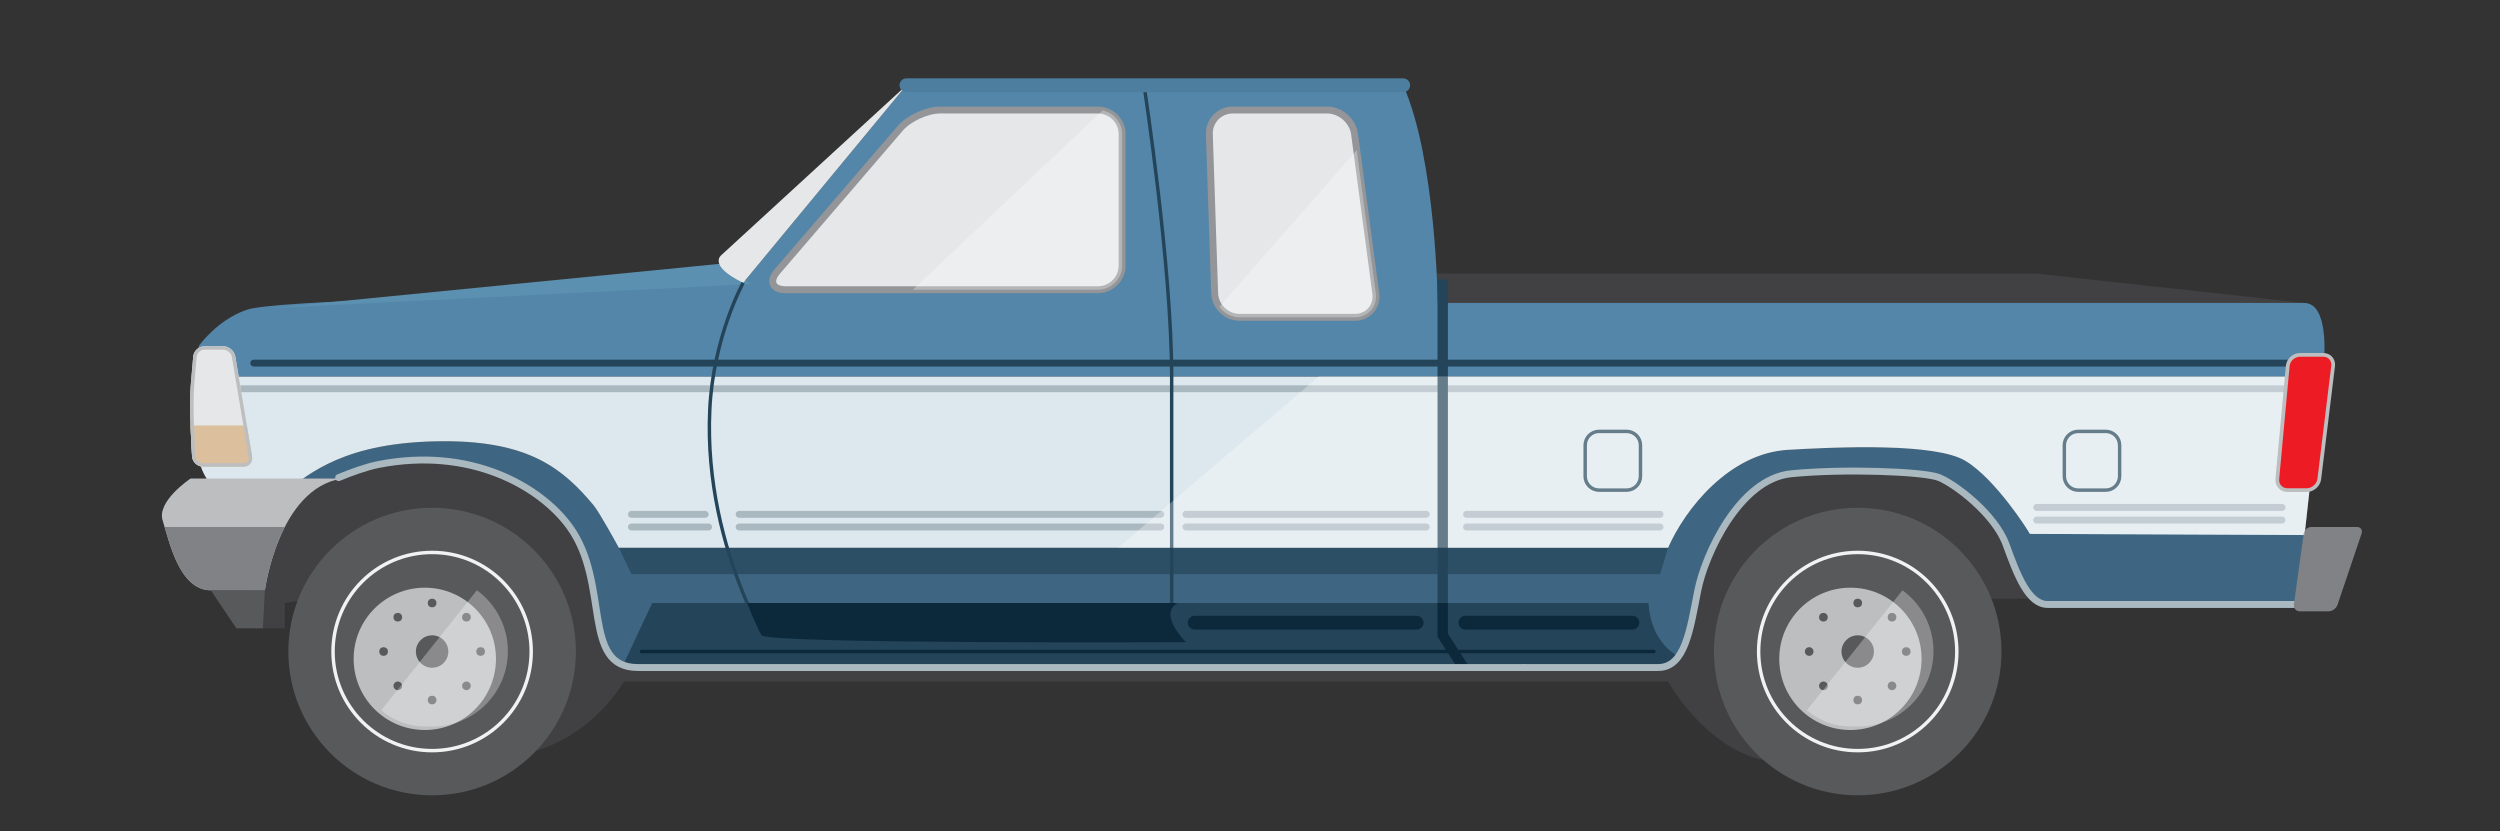 <?xml version="1.0" encoding="utf-8"?>
<!-- Generator: Adobe Illustrator 16.0.0, SVG Export Plug-In . SVG Version: 6.00 Build 0)  -->
<!DOCTYPE svg PUBLIC "-//W3C//DTD SVG 1.1//EN" "http://www.w3.org/Graphics/SVG/1.1/DTD/svg11.dtd">
<svg version="1.1" id="Layer_1" xmlns="http://www.w3.org/2000/svg" xmlns:xlink="http://www.w3.org/1999/xlink" x="0px" y="0px"
	 width="722px" height="240px" viewBox="0 0 722 240" enable-background="new 0 0 722 240" xml:space="preserve">
<rect x="0" y="0" width="722" height="240" fill="#333333" stroke="none"/>
<g>
	<path fill="#414042" d="M75.919,181.468h6.335v-7.318l23.105-3.679l49.504,46.311c0,0,14.905-3.436,25.383-19.962h301.505
		c0,0,12.468,22.904,33.096,23.403c20.626,0.499,55.554-47.323,55.554-47.323h23.451l-5.653-50.017l-182.959-5.497H104.859
		l-36.17,34.811L75.919,181.468z"/>
	<circle fill="#58595B" cx="536.51" cy="188.164" r="41.521"/>
	
		<circle fill="none" stroke="#F1F2F2" stroke-width="0.998" stroke-linecap="round" stroke-miterlimit="10" cx="536.509" cy="188.164" r="28.618"/>
	<circle fill="#58595B" cx="536.617" cy="188.058" r="21.769"/>
	<circle fill="#BCBEC0" cx="534.398" cy="190.275" r="20.55"/>
	<polygon fill="#414042" points="411.895,79.012 588.197,79.012 665.456,87.495 409.564,91.652 	"/>
	<g>
		<g>
			<path fill="#3E6682" d="M665.559,152.195l-79.355,1.995c-0.297-0.797-9.98-15.968-18.63-21.123
				c-8.76-5.221-36.734-4.011-51.229-3.159c-16.964,0.998-29.708,17.096-34.593,28.275H178.708c0,0-5.54-10.188-7.318-12.308
				c-8.649-10.314-18.295-18.445-42.912-18.445c-29.606,0-39.147,9.957-45.205,13.658l6.867,0.296c0,0,11.497-5.727,19.164-7.234
				c26.629-5.239,46.748,6.342,55.183,17.963c11.892,16.382,3.243,40.666,19.709,40.666c0,0,286.91,0,294.644,0
				s9.218-10.631,11.477-22.204c1.994-10.229,11.984-32.251,26.953-33.749c14.971-1.497,38.162-0.68,42.652,1.065
				c4.491,1.749,16.218,10.481,19.461,19.462c3.242,8.981,6.485,17.214,11.975,17.214c5.488,0,71.604,0,71.604,0L665.559,152.195
				L665.559,152.195z"/>
		</g>
	</g>
	<polygon fill="#2D4F66" points="178.708,158.182 182.367,165.833 479.421,165.833 481.752,158.182 	"/>
	<path fill="#DDE8EE" d="M56.317,108.701c-0.905,9.898-1.183,25.369,4.883,31.436l22.072,0.95
		c6.058-3.701,15.6-13.658,45.206-13.658c24.616,0,34.262,8.131,42.912,18.445c1.779,2.12,7.318,12.308,7.318,12.308h303.044
		c4.885-11.179,17.629-27.277,34.593-28.275c14.494-0.852,42.469-2.062,51.229,3.159c8.649,5.155,18.333,20.326,18.63,21.123
		l79.355,0.333l5.055-45.821H56.317z"/>
	<g>
		<path fill="#5386A9" d="M665.456,87.495c-7.235,0-250.234,0-250.234,0s-0.5-41.665-9.982-62.871H261.786l-47.153,57.049
			C145.11,85.992,79.56,86.527,71.078,89.521c-8.482,2.995-13.645,10.363-13.645,10.363s-0.643,3.65-1.115,8.817h614.296
			l-0.001,0.011l0.58-5.001C671.192,103.711,672.689,87.495,665.456,87.495z"/>
	</g>
	<path fill="#5B90B0" d="M77.445,89.03l131.052-12.895c0,0,0.789,0.222,8.332,5.938L77.445,89.03z"/>
	<path fill="#E6E7E8" d="M208.312,73.689c0,0-3.991,3.001,6.321,7.984l47.153-57.049L208.312,73.689z"/>
	<g>
		<path fill="#E6E7E8" d="M271.517,31.775c-3.842,0-9.034,2.385-11.538,5.299l-35.472,41.296c-2.503,2.914-1.408,5.299,2.434,5.299
			h90.148c3.842,0,6.986-3.144,6.986-6.985V38.761c0-3.842-3.144-6.985-6.986-6.985H271.517z"/>
		<path fill="none" stroke="#939598" stroke-width="1.996" stroke-miterlimit="10" d="M271.517,31.775
			c-3.842,0-9.034,2.385-11.538,5.299l-35.472,41.296c-2.503,2.914-1.408,5.299,2.434,5.299h90.148c3.842,0,6.986-3.144,6.986-6.985
			V38.761c0-3.842-3.144-6.985-6.986-6.985H271.517z"/>
	</g>
	<g>
		<path fill="#E6E7E8" d="M356.01,31.775c-3.842,0-6.881,3.142-6.753,6.982l1.531,45.913c0.128,3.84,3.376,6.982,7.218,6.982h33.263
			c3.842,0,6.57-3.116,6.063-6.924L391.195,38.7c-0.507-3.809-4.066-6.924-7.908-6.924H356.01z"/>
		<path fill="none" stroke="#939598" stroke-width="1.996" stroke-miterlimit="10" d="M356.01,31.775
			c-3.842,0-6.881,3.142-6.753,6.982l1.531,45.913c0.128,3.84,3.376,6.982,7.218,6.982h33.263c3.842,0,6.57-3.116,6.063-6.924
			L391.195,38.7c-0.507-3.809-4.066-6.924-7.908-6.924H356.01z"/>
	</g>
	
		<line fill="none" stroke="#244459" stroke-width="1.996" stroke-linecap="round" stroke-miterlimit="10" x1="73.294" y1="104.862" x2="671.192" y2="104.862"/>
	<g>
		<path fill="none" stroke="#244459" stroke-width="0.998" stroke-miterlimit="10" d="M612.146,137.557
			c0,2.195-1.797,3.992-3.992,3.992h-7.98c-2.195,0-3.992-1.796-3.992-3.992v-8.979c0-2.195,1.797-3.992,3.992-3.992h7.98
			c2.195,0,3.992,1.796,3.992,3.992V137.557z"/>
	</g>
	<g>
		<path fill="none" stroke="#244459" stroke-width="0.998" stroke-miterlimit="10" d="M473.768,137.557
			c0,2.195-1.797,3.992-3.992,3.992h-7.984c-2.195,0-3.992-1.796-3.992-3.992v-8.979c0-2.195,1.797-3.992,3.992-3.992h7.984
			c2.195,0,3.992,1.796,3.992,3.992V137.557z"/>
	</g>
	
		<line fill="none" stroke="#AAB8C0" stroke-width="1.996" stroke-linecap="round" stroke-miterlimit="10" x1="61.616" y1="112.278" x2="670.149" y2="112.278"/>
	
		<line fill="none" stroke="#AAB8C0" stroke-width="1.996" stroke-linecap="round" stroke-miterlimit="10" x1="182.367" y1="152.195" x2="204.654" y2="152.195"/>
	
		<line fill="none" stroke="#AAB8C0" stroke-width="1.996" stroke-linecap="round" stroke-miterlimit="10" x1="342.494" y1="152.195" x2="411.895" y2="152.195"/>
	
		<line fill="none" stroke="#AAB8C0" stroke-width="1.996" stroke-linecap="round" stroke-miterlimit="10" x1="423.538" y1="152.195" x2="479.421" y2="152.195"/>
	
		<line fill="none" stroke="#AAB8C0" stroke-width="1.996" stroke-linecap="round" stroke-miterlimit="10" x1="213.47" y1="152.195" x2="335.22" y2="152.195"/>
	
		<line fill="none" stroke="#AAB8C0" stroke-width="1.996" stroke-linecap="round" stroke-miterlimit="10" x1="182.367" y1="148.535" x2="203.655" y2="148.535"/>
	
		<line fill="none" stroke="#AAB8C0" stroke-width="1.996" stroke-linecap="round" stroke-miterlimit="10" x1="342.494" y1="148.535" x2="411.895" y2="148.535"/>
	
		<line fill="none" stroke="#AAB8C0" stroke-width="1.996" stroke-linecap="round" stroke-miterlimit="10" x1="423.538" y1="148.535" x2="479.421" y2="148.535"/>
	
		<line fill="none" stroke="#AAB8C0" stroke-width="1.996" stroke-linecap="round" stroke-miterlimit="10" x1="588.199" y1="150.199" x2="659.051" y2="150.199"/>
	
		<line fill="none" stroke="#AAB8C0" stroke-width="1.996" stroke-linecap="round" stroke-miterlimit="10" x1="588.199" y1="146.539" x2="659.051" y2="146.539"/>
	
		<line fill="none" stroke="#AAB8C0" stroke-width="1.996" stroke-linecap="round" stroke-miterlimit="10" x1="213.47" y1="148.535" x2="335.22" y2="148.535"/>
	
		<line fill="none" stroke="#244459" stroke-width="2.994" stroke-miterlimit="10" x1="416.655" y1="80.708" x2="416.655" y2="174.149"/>
	<path fill="none" stroke="#244459" stroke-width="0.998" stroke-miterlimit="10" d="M330.395,24.624
		c0,0,7.984,51.893,7.984,84.077c0,32.184,0,65.448,0,65.448"/>
	<path fill="none" stroke="#244459" stroke-width="0.998" stroke-miterlimit="10" d="M214.633,81.673
		c0,0-8.644,15.593-9.646,36.591c-1.996,41.838,20.624,74.513,20.624,74.513"/>
	<path fill="#244459" d="M180.247,191.467c1.157,0.837,2.454,1.31,3.949,1.31c0,0,286.91,0,294.644,0
		c2.595,0,4.485-1.201,5.938-3.23l0,0c-8.615-4.56-8.682-15.397-8.682-15.397H417.55H188.354L180.247,191.467z"/>
	<path fill="#0C293B" d="M420.862,192.777c1.104,0,2.192,0,3.274,0c0-0.278-0.074-0.559-0.235-0.81l-5.749-8.942v-8.876h-1.497
		h-1.496v9.755L420.862,192.777z"/>
	<path fill="#0C293B" d="M215.776,174.149c0,0,2.573,6.74,4.179,9.315c1.607,2.572,122.539,1.993,122.539,1.993
		s-8.108-7.979-2.451-11.309H215.776z"/>
	
		<line fill="none" stroke="#0C293B" stroke-width="3.992" stroke-linecap="round" stroke-miterlimit="10" x1="345.032" y1="179.832" x2="409.134" y2="179.832"/>
	
		<line fill="none" stroke="#0C293B" stroke-width="3.992" stroke-linecap="round" stroke-miterlimit="10" x1="423.203" y1="179.832" x2="471.439" y2="179.832"/>
	
		<line fill="none" stroke="#0C293B" stroke-width="0.998" stroke-linecap="round" stroke-miterlimit="10" x1="185.287" y1="188.164" x2="477.648" y2="188.164"/>
	
		<line fill="none" stroke="#4E7E9F" stroke-width="3.992" stroke-linecap="round" stroke-miterlimit="10" x1="261.786" y1="24.624" x2="405.24" y2="24.624"/>
	<path fill="#BCBEC0" d="M98.772,138.206H55.025c0,0-9.875,6.542-8.039,12.168c1.838,5.628,4.708,20.096,13.895,20.096
		c9.185,0,15.615,0,15.615,0S80.4,141.074,98.772,138.206z"/>
	<path fill="#808285" d="M47.542,152.195c1.884,6.42,5.023,18.275,13.339,18.275c9.185,0,15.615,0,15.615,0
		s1.271-9.536,5.757-18.275H47.542z"/>
	<polygon fill="#58595B" points="60.881,170.47 68.269,181.468 75.919,181.468 76.497,170.47 	"/>
	<path fill="#E6E7E8" d="M67.958,102.949c-0.271-1.624-1.842-2.954-3.489-2.954h-5.428c-1.646,0-3.105,1.344-3.243,2.985
		c0,0-0.373,4.46-0.677,7.793c-0.634,6.933,0.342,21.014,0.342,21.014c0.114,1.641,1.554,2.987,3.201,2.987H70.3
		c1.646,0,2.771-1.331,2.499-2.953L67.958,102.949z"/>
	<path fill="#DCC09E" d="M55.463,131.787c0.114,1.641,1.554,2.987,3.201,2.987H70.3c1.646,0,2.771-1.331,2.499-2.953l-1.499-8.94
		H55.019C55.181,127.72,55.463,131.787,55.463,131.787z"/>
	<g>
		<path fill="#BCBEC0" d="M64.469,100.993c1.165,0,2.312,0.971,2.504,2.12l4.841,28.874c0.083,0.491-0.026,0.944-0.307,1.275
			c-0.28,0.332-0.709,0.514-1.207,0.514H58.664c-1.118,0-2.128-0.942-2.205-2.058c-0.01-0.14-0.963-14.08-0.344-20.854
			c0.305-3.337,0.678-7.803,0.678-7.803c0.094-1.121,1.124-2.068,2.249-2.068H64.469 M64.469,99.995h-5.428
			c-1.646,0-3.106,1.342-3.243,2.983c0,0-0.373,4.461-0.677,7.795c-0.634,6.933,0.342,21.014,0.342,21.014
			c0.114,1.643,1.554,2.987,3.201,2.987h11.637c1.646,0,2.771-1.329,2.499-2.953l-4.841-28.874
			C67.686,101.324,66.116,99.995,64.469,99.995L64.469,99.995z"/>
	</g>
	<g>
		<g>
			<path fill="none" stroke="#AAB8C0" stroke-width="1.996" stroke-linecap="round" stroke-miterlimit="10" d="M97.794,137.935
				c3.655-1.509,7.985-3.092,11.509-3.786c26.629-5.239,46.748,6.342,55.183,17.963c11.892,16.382,3.243,40.666,19.709,40.666
				h255.786"/>
		</g>
	</g>
	<g>
		<g>
			<path fill="none" stroke="#AAB8C0" stroke-width="1.996" stroke-linecap="round" stroke-miterlimit="10" d="M439.981,192.777
				h38.858c7.734,0,9.218-10.631,11.477-22.204c1.994-10.229,11.984-32.251,26.953-33.749c14.971-1.497,38.162-0.68,42.652,1.065
				c4.491,1.749,16.218,10.481,19.461,19.462c3.242,8.981,6.485,17.214,11.975,17.214h74.099"/>
		</g>
	</g>
	<g>
		<path fill="#808285" d="M675.075,174.67c-0.352,1.04-1.537,1.891-2.635,1.891h-8.233c-1.098,0-1.874-0.89-1.725-1.978
			l2.805-20.412c0.149-1.088,1.17-1.978,2.268-1.978h13.119c1.098,0,1.709,0.851,1.357,1.891L675.075,174.67z"/>
	</g>
	<path opacity="0.3" fill="#FFFFFF" d="M318.415,31.907c-16.73,15.779-40.036,37.814-54.785,51.762h53.459
		c3.842,0,6.985-3.144,6.985-6.986V38.762C324.075,35.372,321.627,32.53,318.415,31.907z"/>
	<path opacity="0.3" fill="#FFFFFF" d="M391.818,43.377l-39.673,45.229c1.324,1.834,3.476,3.045,5.861,3.045h33.264
		c3.842,0,6.57-3.116,6.062-6.924L391.818,43.377z"/>
	<path opacity="0.3" fill="#FFFFFF" d="M380.927,108.701l-58.016,49.481h158.84c4.885-11.179,17.629-27.277,34.593-28.275
		c14.494-0.852,42.469-2.062,51.229,3.159c8.649,5.155,18.333,20.326,18.63,21.123l79.355,0.333l5.055-45.821H380.927z"/>
	<g>
		<path fill="#ED1C24" d="M664.231,102.482c-1.778,0-3.368,1.449-3.532,3.221l-3.013,32.624c-0.164,1.772,1.157,3.221,2.937,3.221
			h5.558c1.778,0,3.411-1.445,3.628-3.21l3.997-32.645c0.217-1.766-1.062-3.211-2.841-3.211H664.231z"/>
		<path fill="none" stroke="#BCBEC0" stroke-width="1.078" stroke-miterlimit="10" d="M664.231,102.482
			c-1.778,0-3.368,1.449-3.532,3.221l-3.013,32.624c-0.164,1.772,1.157,3.221,2.937,3.221h5.558c1.778,0,3.411-1.445,3.628-3.21
			l3.997-32.645c0.217-1.766-1.062-3.211-2.841-3.211H664.231z"/>
	</g>
	<path fill="#58595B" d="M541.191,188.164c0,2.586-2.095,4.682-4.681,4.682c-2.589,0-4.684-2.095-4.684-4.682
		c0-2.587,2.095-4.684,4.684-4.684C539.097,183.48,541.191,185.576,541.191,188.164z"/>
	<circle fill="#58595B" cx="536.51" cy="174.149" r="1.253"/>
	<circle fill="#58595B" cx="546.418" cy="178.254" r="1.253"/>
	<circle fill="#58595B" cx="550.521" cy="188.163" r="1.252"/>
	<path fill="#58595B" d="M545.531,198.956c-0.489-0.489-0.489-1.279,0-1.767c0.488-0.492,1.284-0.492,1.773-0.003
		c0.488,0.487,0.485,1.281-0.003,1.771C546.812,199.447,546.02,199.446,545.531,198.956z"/>
	<circle fill="#58595B" cx="536.51" cy="202.176" r="1.253"/>
	<path fill="#58595B" d="M525.715,197.188c0.488-0.491,1.278-0.491,1.771-0.002c0.489,0.487,0.49,1.283,0.001,1.771
		c-0.486,0.489-1.283,0.489-1.771-0.001C525.224,198.466,525.226,197.673,525.715,197.188z"/>
	<path fill="#58595B" d="M522.495,186.911c0.692,0,1.252,0.557,1.254,1.252c0,0.691-0.562,1.251-1.254,1.251
		c-0.689,0-1.251-0.561-1.251-1.253C521.244,187.468,521.806,186.911,522.495,186.911z"/>
	<circle fill="#58595B" cx="526.6" cy="178.254" r="1.252"/>
	<path opacity="0.3" fill="#FFFFFF" d="M549.44,170.47c-6.885,8.604-18.866,23.657-27.615,34.661
		c3.442,2.924,7.892,4.694,12.763,4.694c0.261,0,0.512-0.028,0.77-0.038c0.417,0.023,0.835,0.038,1.26,0.038
		c12.023,0,21.769-9.747,21.769-21.768C558.386,180.83,554.863,174.429,549.44,170.47z"/>
	<circle fill="#58595B" cx="124.795" cy="188.164" r="41.522"/>
	
		<circle fill="none" stroke="#F1F2F2" stroke-width="0.998" stroke-linecap="round" stroke-miterlimit="10" cx="124.796" cy="188.164" r="28.618"/>
	<circle fill="#58595B" cx="124.903" cy="188.058" r="21.77"/>
	<circle fill="#BCBEC0" cx="122.684" cy="190.275" r="20.55"/>
	<circle fill="#58595B" cx="124.795" cy="188.164" r="4.683"/>
	<circle fill="#58595B" cx="124.795" cy="174.149" r="1.252"/>
	<circle fill="#58595B" cx="134.704" cy="178.254" r="1.253"/>
	<circle fill="#58595B" cx="138.808" cy="188.163" r="1.252"/>
	<path fill="#58595B" d="M133.818,198.956c-0.489-0.489-0.49-1.279,0-1.767c0.489-0.492,1.283-0.492,1.772-0.003
		c0.489,0.487,0.487,1.281-0.001,1.771C135.098,199.447,134.307,199.446,133.818,198.956z"/>
	<circle fill="#58595B" cx="124.795" cy="202.176" r="1.253"/>
	<path fill="#58595B" d="M114,197.188c0.49-0.491,1.279-0.491,1.771-0.002c0.489,0.487,0.49,1.283,0.001,1.771
		c-0.489,0.489-1.282,0.489-1.772-0.001C113.511,198.466,113.512,197.673,114,197.188z"/>
	<circle fill="#58595B" cx="110.782" cy="188.163" r="1.252"/>
	<circle fill="#58595B" cx="114.885" cy="178.254" r="1.253"/>
	<path opacity="0.3" fill="#FFFFFF" d="M137.727,170.47c-6.885,8.604-18.865,23.657-27.616,34.661
		c3.442,2.924,7.893,4.694,12.763,4.694c0.26,0,0.512-0.028,0.769-0.038c0.418,0.023,0.835,0.038,1.258,0.038
		c12.024,0,21.771-9.747,21.771-21.768C146.673,180.83,143.149,174.429,137.727,170.47z"/>
</g>
</svg>
